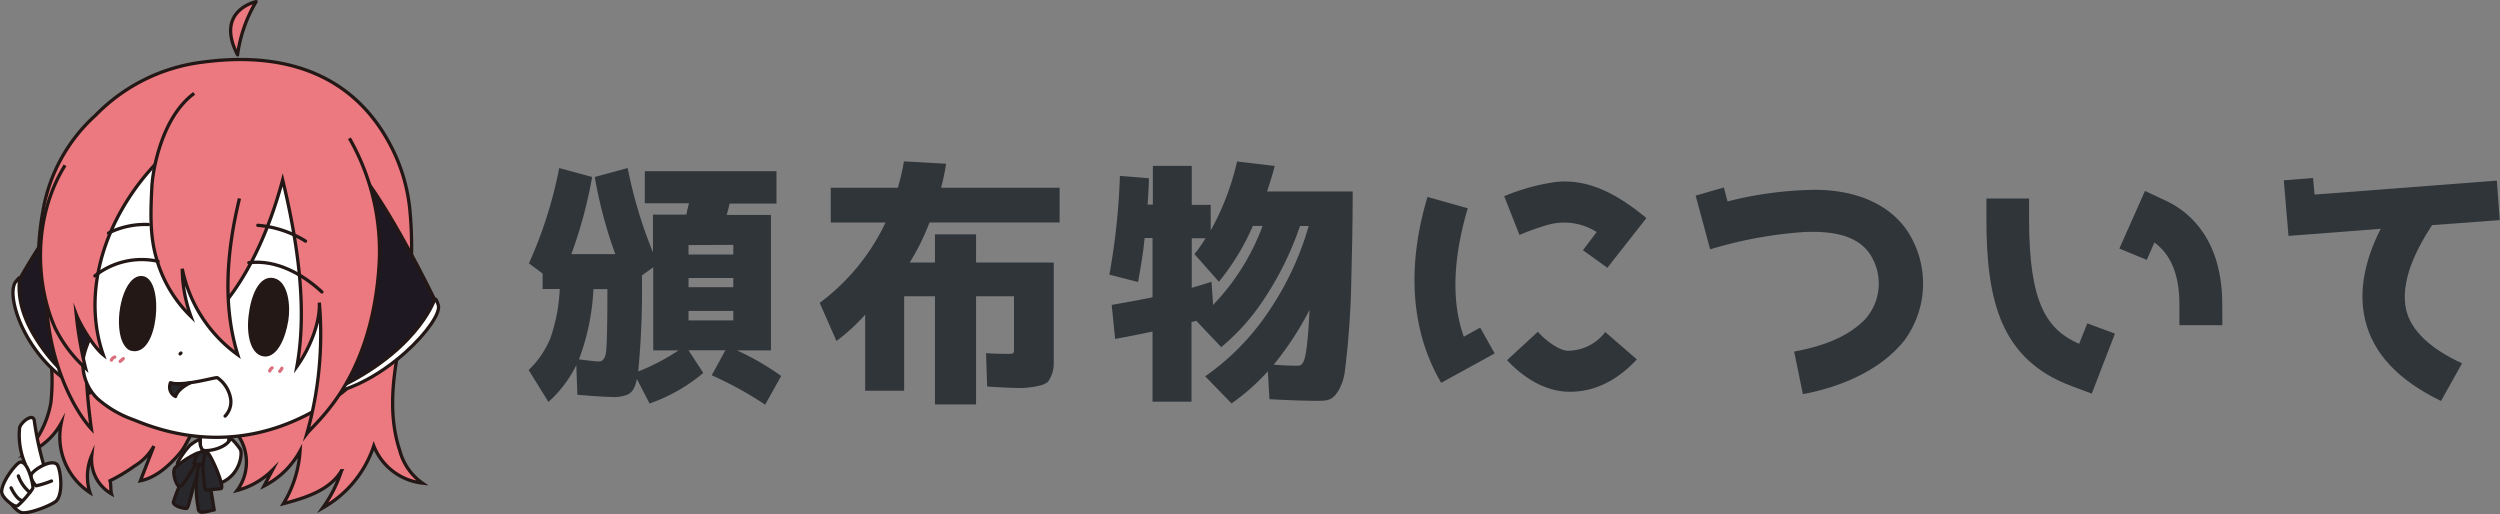 <svg xmlns="http://www.w3.org/2000/svg" viewBox="0 0 379.69 78.14"><rect x="0" y="0" width="379.69" height="78.14" fill="#808080" stroke="none"/><defs><style>.cls-1{fill:#30353a;}.cls-2{fill:#fff;}.cls-10,.cls-2,.cls-3,.cls-4,.cls-6,.cls-8,.cls-9{stroke:#231815;}.cls-2,.cls-4,.cls-6,.cls-7,.cls-8,.cls-9{stroke-linecap:round;}.cls-10,.cls-2,.cls-4,.cls-6,.cls-7,.cls-8,.cls-9{stroke-linejoin:round;}.cls-10,.cls-2,.cls-3,.cls-4,.cls-6,.cls-7,.cls-8,.cls-9{stroke-width:0.5px;}.cls-10,.cls-3,.cls-5{fill:#ec7980;}.cls-3{stroke-miterlimit:10;}.cls-4{fill:#1d1822;}.cls-6{fill:#27272c;}.cls-7,.cls-8{fill:none;}.cls-7{stroke:#da6e7d;}.cls-9{fill:#231815;}</style></defs><title>book</title><g id="レイヤー_2" data-name="レイヤー 2"><g id="top-page"><g id="配布物について"><path class="cls-1" d="M97.93,30.87V26h20v4.92h-7.12c-.08.4-.24,1-.44,1.72h6.72V53.22h-5.16a39.22,39.22,0,0,1,6.71,3.88l-2.43,4.36A54.27,54.27,0,0,0,108.09,57l2.08-3.8h-5.6l2.24,3.44a25.74,25.74,0,0,1-8.16,4.64l-1.92-3.72c-.28,1.28-.64,2-1.4,2.36a5.32,5.32,0,0,1-2.48.36c-1,0-2.72-.12-5.16-.32l-.16-4.52a18.06,18.06,0,0,1-4.24,5.6l-3-4.84a14.15,14.15,0,0,0,3.28-4.79,25.74,25.74,0,0,0,1.44-7.52h-2.6V41.55L80.33,40a65.63,65.63,0,0,0,4.6-14.48l5,1.36a67.83,67.83,0,0,1-3.16,11.72h6.68a67.83,67.83,0,0,1-3.12-11.72l5-1.36a69.08,69.08,0,0,0,3.84,12.8V32.59h5.08a15.7,15.7,0,0,1,.4-1.72ZM92.05,53.43c.12-1,.2-4.2.2-9.52H90.13a34.94,34.94,0,0,1-2.2,10.67c1.6.2,2.64.32,3,.32C91.57,54.9,91.93,54.39,92.05,53.43Zm7.16-.21V40.59l-1.72,1.24a130.1,130.1,0,0,1-.56,14.59,32.8,32.8,0,0,0,6.12-3.2Zm5.36-16v1.44h6.8V37.19Zm6.8,5h-6.8v1.4h6.8Zm0,5h-6.8v1.44h6.8Z"/><path class="cls-1" d="M142,61.42V45h-4.68V59.34h-5.92V47.79a29.62,29.62,0,0,1-4.36,4L124.49,46a32.5,32.5,0,0,0,10-12.2h-8.32V28.51h10.2a39.05,39.05,0,0,0,.92-4l6.4.36a33.31,33.31,0,0,1-.76,3.64h18v5.28H141.17a35.92,35.92,0,0,1-3,6.08H142V35.59h6.24v4.28h11.8v12.8c0,1.07,0,1.95,0,2.55a4.79,4.79,0,0,1-.88,2.76,2.82,2.82,0,0,1-1.16.56,13.39,13.39,0,0,1-4.16.36c-.8,0-2.12-.08-3.92-.2l-.16-5.07c1.36.11,2.4.11,3.24.11,1,0,1,0,1-.84V45h-5.76V61.42Z"/><path class="cls-1" d="M168.49,41.71a103.36,103.36,0,0,0,1.6-15l4.4.36c0,1-.08,2.32-.2,4h.8V25.19H181v5.92h2.88V35a39.36,39.36,0,0,0,4-10.48l5.72.68c-.28,1.12-.68,2.44-1.16,3.88h13c0,5.32-.12,9.68-.2,13a130.87,130.87,0,0,1-1,14.39,7.59,7.59,0,0,1-1,2.92c-.92,1.44-1.6,1.48-3.2,1.48-1.92,0-4.28-.08-7.24-.24l-.24-4.24a32.54,32.54,0,0,1-5.52,4.88l-4-4.12a37.14,37.14,0,0,0,9.52-9.67,45.19,45.19,0,0,0,6.2-13.16h-1.32a47.66,47.66,0,0,1-5.16,10.64,32.93,32.93,0,0,1-6.8,7.76l-3.8-4-.72.2V61h-5.92V50.35c-2.4.52-4.28.87-5.68,1.12l-.52-5.16c2-.36,4.12-.72,6.2-1.16v-9h-1.2c-.2,2.08-.56,4.32-1,6.68Zm12.92-3.12a20.91,20.91,0,0,0,1.68-2.4H181v7.52c.68-.2,1.68-.48,3-.92l.24,3.52a34.63,34.63,0,0,0,7.52-12h-1.48a36,36,0,0,1-5.16,8.48Zm12,16.79c1.32.12,2.56.16,3.76.16a.81.81,0,0,0,.72-.48c.44-.67.76-3.08,1-8A47.18,47.18,0,0,1,193.45,55.38Z"/><path class="cls-1" d="M227,53.67c-.08.07-8.12,4.47-8.12,4.47-1.8-3.12-6.8-12.47-2.08-28.23l6.12,1.72c-3.24,10.92-1.48,17-.6,19.51l2.48-1.39Zm17.12-13L240.41,38l2.08-2.76a9.19,9.19,0,0,0-7.72-1,38.53,38.53,0,0,0-4,1.44l-2.32-5.88a31.26,31.26,0,0,1,8.16-2.2c3.92-.28,8,1,13.44,5.52Zm-10.56,9.72c1.56,1.71,3.36,2.79,4.48,2.88a7.17,7.17,0,0,0,5.76-2.84l4.8,4.15c-3,3.24-6.44,4.92-10.16,4.92s-7-2.08-9.56-4.8Z"/><path class="cls-1" d="M272.49,53.39c4-.72,8-2.08,10.72-4.84a8.13,8.13,0,0,0,.76-10c-2.08-3.08-6.32-3.44-9.8-3.32a64,64,0,0,0-14.44,2.64l-2.2-8.16,4.28-1.24.56,2.12a56.32,56.32,0,0,1,13.2-1.76c6.32,0,11.24,2.16,14,6.08a14.55,14.55,0,0,1-.32,16.76c-4.48,5.67-12.16,7.59-15.44,8.19Z"/><path class="cls-1" d="M321.21,50.67l-3.52,9.11-3-1.12c-10.84-4-13-13-13-25.31v-3.2h6.48v3.2c0,12.76,2.72,16.72,7.6,18.87l1.24-3.11Zm16.31-1.28H331V46.23c0-4.56-1.32-7.6-3.8-9.4l-1.16,2.64-4.16-1.72L325.77,29,329,30.51c3.92,1.84,8.51,6.24,8.51,15.72Z"/><path class="cls-1" d="M370.73,60.9c-6.44-3.12-10.32-7.2-11.52-12.31-1-4.2-.16-8.88,2.36-13.84l-14,1.08-.72-8.44,4.44-.36.24,2.52,27.68-2.12.44,6-10.28.76c-2.56,3.92-4.88,8.72-3.92,12.92.76,3.12,3.68,5.87,8.48,8.07Z"/><path class="cls-2" d="M30.42,66.23v1.6a.89.89,0,0,0,.06.4.71.71,0,0,0,.21.28A2.42,2.42,0,0,0,34.64,66"/><path class="cls-2" d="M28.84,67.64A13,13,0,0,0,27,70.22c-.13.43,0,2.61.5,2.61a46.35,46.35,0,0,0,3.28-4.46,2.08,2.08,0,0,1-.33-1.74A8.29,8.29,0,0,0,28.84,67.64Z"/><path class="cls-2" d="M30.75,68.37a12.19,12.19,0,0,0,.68,3.95c.08.24.48,1.2.71,1.29a3.52,3.52,0,0,0,1.47-.3c2.94-1.27,3.23-4.52,2.89-5.06-.12-.21-1.37-1.91-1.54-1.54C34.3,68.08,31.6,68.63,30.75,68.37Z"/><path class="cls-3" d="M7.73,61.13A14.66,14.66,0,0,1,3.66,69,10.17,10.17,0,0,0,9.3,64.26a10.13,10.13,0,0,0,4.36,10.55,8.12,8.12,0,0,1,.28-5.66,6,6,0,0,0,3,5.86c-.18-.66-.05-1.34-.23-2a25.49,25.49,0,0,0,3.76-2.26,8.14,8.14,0,0,0,2.9-3l-2.05,5.27c2.39-.47,4.5-2.4,6.06-4.28s1.81-4.89,5.12-4.74c.31,0,.59-.2.9-.16a2,2,0,0,1,.8.35A7.19,7.19,0,0,1,36,74.49a11.91,11.91,0,0,0,5.37-3.09L40.1,73.81a12.85,12.85,0,0,0,5.47-5.31,17.47,17.47,0,0,1-2.53,8c3.34-.89,7-2,8.82-5A20.08,20.08,0,0,1,49,77.15a16.86,16.86,0,0,0,7.77-9.43,9,9,0,0,0,7.38,5.65,8.73,8.73,0,0,1-3.42-4.9c-2-6-.91-12.36.41-18.34a58.72,58.72,0,0,0,1.11-18.22,26.39,26.39,0,0,0-2.82-9.61C52,7.79,37.36,8.58,30.84,9.43A27.37,27.37,0,0,0,14.5,17.52a25.28,25.28,0,0,0-8,14.65c-1.12,6.11-.78,12,.84,19.8A30.38,30.38,0,0,1,7.73,61.13Z"/><path class="cls-4" d="M14.38,26.35c-1.52,6,0,17.86.79,23.55.4,3-3.35,5.57-1.29,9.34-2.43-.7-6-3.51-7.59-5.5S1.8,46.63,2.68,42.93A94.27,94.27,0,0,1,14.38,26.35Z"/><path class="cls-2" d="M13.61,59.7A26.43,26.43,0,0,1,4.9,50.47C1.32,44.08,4,40.82,2.41,42.76.6,45,4.4,56,13.61,59.7Z"/><path class="cls-3" d="M7,44c0,10.75,4.36,18.43,6.88,21.14A92.72,92.72,0,0,1,13,54.19"/><path class="cls-2" d="M51.94,59.65c-14,10.49-26.6,6.18-31.6,4.12a16.68,16.68,0,0,1-5.51-3.2,7.35,7.35,0,0,1-2.24-5.48C12.73,53,13.6,52,14,49.91c.41-2.28-.91-4.34-2-6.4a18.07,18.07,0,0,1-1.42-12.86c2.88-10.75,11-16.9,22.75-18.73a30.91,30.91,0,0,1,14.24,1.39c7.66,2.5,11.22,9.18,13,17s.19,13.21-.81,18.19C59.12,51.51,54.37,57.83,51.94,59.65Z"/><path class="cls-5" d="M9.37,25.51c14-20.46,32.7-16,38.29-13.53a24.68,24.68,0,0,1,11.43,11.1c2.51,4.79,3.08,9.81,2.76,15.21-.69,11.84-10.27,18.22-10.2,15.13.21-9.28,1.67-15.79-2-22.62-1.59-2.92-4.28-8.95-7.37-7.71-15.45,6.16-13.48-8.91-25.35,9"/><path class="cls-4" d="M66.14,45.77s.62,2.24-3.28,6.17A30.64,30.64,0,0,1,48.8,60c3-6.09,3.35-12.68,4.71-19.32.7-3.39.92-14.84.92-14.84C59.53,32,66.14,45.77,66.14,45.77Z"/><path class="cls-2" d="M66,45.51s.15-.53.57.85c.7,2.3-8.3,12.33-17.41,13.55C63.23,54,66,45.51,66,45.51Z"/><path class="cls-3" d="M9.88,25.11C5,32.93,5.36,43.08,8.36,49.78A20.13,20.13,0,0,0,13,55.92a57.61,57.61,0,0,1-1.42-8.17c.64,1.66,2.67,5,4.1,6.13-3.59-10.34.81-22.59,10-31-2.51,6.57,1.68,18.36,7.4,24.37,4.85-5.33,8-13,9.85-19.93,2,8.29,3.88,19,2.16,28.34,1.85-2.58,3.55-6.53,3.41-9.7A55.31,55.31,0,0,1,46.6,65.87C48,64.05,56.23,57.76,57.52,41a34.47,34.47,0,0,0-4.45-20"/><path class="cls-3" d="M29.49,14.18c-4.87,3.58-6.3,11.5-6.43,14.28-.17,3.54-.33,7.12.63,10.53A19.7,19.7,0,0,0,29,48.06a21.52,21.52,0,0,1-1.32-7.24,21.34,21.34,0,0,0,8.43,13.06c-2.37-7.66-1.63-16,.26-23.74"/><path class="cls-6" d="M28.32,71.78a20.53,20.53,0,0,0-2,4.52c.16.67,1.66.91,1.95.93s.42-.85.75-1.91A27.32,27.32,0,0,1,30.42,71,5.08,5.08,0,0,0,30.7,70c.22-1.24-.89-.11-1.2.21A14.49,14.49,0,0,0,28.32,71.78Z"/><path class="cls-6" d="M30.06,71.19a16.28,16.28,0,0,0,.05,6,.55.55,0,0,0,.73.58c.56,0,1.13-.26,1.69-.32,0,0-.73-4.51-.81-5-.12-.61-.17-1.94-.61-2.42S30.16,70.69,30.06,71.19Z"/><path class="cls-6" d="M26.83,70.83a1.29,1.29,0,0,0-.33.37,1.21,1.21,0,0,0-.1.65,4,4,0,0,0,.51,1.72.53.53,0,0,0,.26.27c.24.1.48-.14.63-.35.77-1.06,1.46-2.19,2.15-3.31.15-.24.65-.94.52-1.26s-.77,0-1.08.18A12.66,12.66,0,0,0,26.83,70.83Z"/><path class="cls-6" d="M31.59,68.84c.36.14,2.56,4.94,2,5.36a20.34,20.34,0,0,1-2.32.19.42.42,0,0,1-.16-.32,30.85,30.85,0,0,1-.3-3.59C30.82,70,30.27,68.34,31.59,68.84Z"/><path class="cls-6" d="M29.49,70.41l1.19.19s.09,0,.12,0,0-.06,0-.09c.11-.6.26-1.21.33-1.82a1.2,1.2,0,0,0-1.1.2C29.93,69,29.32,70.38,29.49,70.41Z"/><path class="cls-7" d="M41.32,55.87a1.16,1.16,0,0,0-.36.46"/><path class="cls-7" d="M42.81,55.93a1.65,1.65,0,0,1-.32.46"/><path class="cls-7" d="M17.43,54.23a.8.8,0,0,0-.51.46"/><path class="cls-7" d="M18.72,54.47l-.47.41"/><path class="cls-8" d="M27.48,53.62l-.13.13"/><path class="cls-8" d="M25.89,58.16c2.21.52,6.86-.93,7.13-.79a4.88,4.88,0,0,1,2,3.14,3.1,3.1,0,0,1-.83,2.68"/><path class="cls-6" d="M26.66,60.22a1.59,1.59,0,0,1-.77-2.06,6,6,0,0,0,2.95,0C29.05,58.1,27.09,58.88,26.66,60.22Z"/><path class="cls-2" d="M6.65,70.65A47.91,47.91,0,0,1,5.21,63.9c-.15-1.24-2,.17-2.23,1.06a11.05,11.05,0,0,0,.83,5.47A5.35,5.35,0,0,0,1,75.4c.05.2,1.32,2.34,2.41,2.47C4.7,78,8.17,76.59,8.62,76c1.07-1.3.53-5.06,0-5.5-1-.81-3.73,1-3.88,1.62s.59,1.56.75,1.66a13.51,13.51,0,0,0,2.33-.73"/><path class="cls-2" d="M.25,74.59c-.06,1,1.84,2.36,2.27,2.28S4.91,74.46,5,74.11s-.79-4.51-2.09-3.86C2.35,70.55.36,73,.25,74.59Z"/><path class="cls-8" d="M1.68,74.09C1.93,74.65,2.74,76,3.35,76"/><path class="cls-8" d="M2.79,72.28a5.56,5.56,0,0,0,1.73,2.49"/><path class="cls-8" d="M39.16,34.22a16.17,16.17,0,0,1,7.24,2.4"/><path class="cls-8" d="M16.48,35.4a12.39,12.39,0,0,1,6.05-1.3"/><path class="cls-8" d="M14.41,41.9A11.45,11.45,0,0,1,24,39.69"/><path class="cls-9" d="M18.62,51.29c.19.64.67,1.54,1.27,1.72,3.94,1.18,4.8-10.37,1.77-10.83C19.2,41.81,17.61,47.79,18.62,51.29Z"/><path class="cls-8" d="M37.79,39.9c4.23-.53,8.28,1.82,11.1,4.44"/><path class="cls-9" d="M38,48c-.34,2.89.33,5.85,2.28,5.9,1.58,0,2.79-2.39,3.26-5.24.36-2.18,0-5.73-2-6.18S38.33,45,38,48Z"/><path class="cls-10" d="M36.08,8.33A21.27,21.27,0,0,1,38.9.25S32.59,1.57,36.08,8.33Z"/></g></g></g></svg>